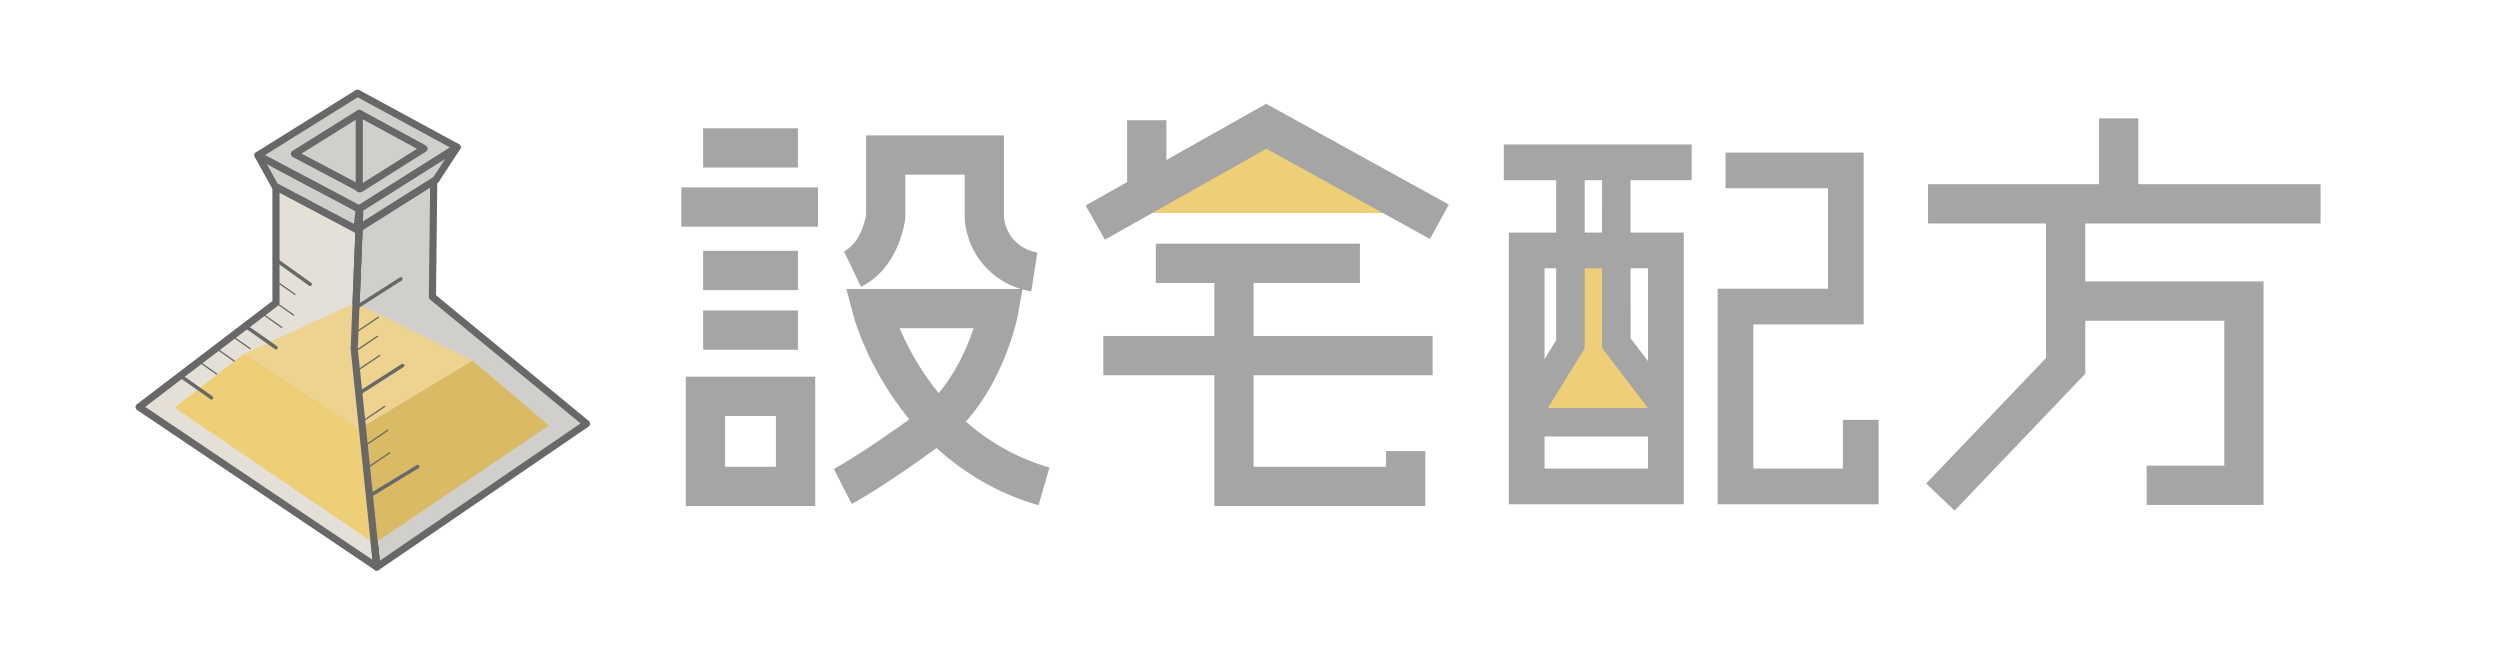 <svg xmlns="http://www.w3.org/2000/svg" viewBox="0 0 700.08 187.84"><defs><style>.cls-1{fill:#4c4c4c;opacity:0;}.cls-2{fill:#eece77;}.cls-3,.cls-8,.cls-9{fill:#d0cfcb;}.cls-3,.cls-4,.cls-7,.cls-8,.cls-9{stroke:#686868;}.cls-3,.cls-4,.cls-8,.cls-9{stroke-linecap:round;stroke-linejoin:round;}.cls-3,.cls-4,.cls-7{stroke-width:2px;}.cls-4{fill:#e4e0d7;}.cls-5{fill:#dbba65;}.cls-6{fill:#eed390;}.cls-10,.cls-11,.cls-12,.cls-7{fill:none;stroke-miterlimit:10;}.cls-9{stroke-width:0.37px;}.cls-10,.cls-11,.cls-12{stroke:#a5a5a5;}.cls-10{stroke-width:11px;}.cls-11{stroke-width:10px;}.cls-12{stroke-width:8px;}</style></defs><g id="house"><rect class="cls-1" x="-0.5" width="700.59" height="187.84"/></g><g id="cube"><polygon class="cls-2" points="439.77 70.13 451.08 70.13 451.08 94.08 466.49 114.23 429.96 114.23 439.77 96.41 439.77 70.13"/><polygon class="cls-2" points="308.96 59.65 398.63 59.65 353.62 35.71 308.96 59.65"/><polygon class="cls-3" points="100.77 58.41 100.55 63.87 100.76 58.41 100.77 58.41"/><polygon class="cls-3" points="117.55 47.82 100.77 58.41 100.92 54.44 114.16 45.98 121.56 41.26 121.51 45.32 117.55 47.82"/><polygon class="cls-3" points="164.24 118.64 105.52 158.79 99.19 97.73 100.55 63.87 121.46 50.69 121.09 83.13 164.24 118.64"/><polygon class="cls-4" points="82.29 48.81 77.28 46.16 77.28 42.3 85.76 46.65 100.92 54.44 100.77 58.41 100.6 58.51 82.29 48.81"/><polygon class="cls-4" points="105.52 158.79 38.95 113.99 77.28 84.78 77.28 52.28 99.93 64.26 100.55 63.87 99.19 97.73 105.52 158.79"/><polygon class="cls-3" points="76.99 52.12 72.23 43.49 77.28 46.16 82.29 48.81 100.6 58.51 100.77 58.41 100.55 63.87 99.93 64.26 76.99 52.12"/><polygon class="cls-3" points="114.16 45.98 117.55 47.82 100.77 58.41 100.76 58.41 100.6 58.51 82.29 48.81 85.76 46.65 87.34 45.66 99.54 38.05 112.9 45.3 114.16 45.98"/><polygon class="cls-3" points="122.09 50.29 121.46 50.69 121.46 49.94 122.09 50.29"/><polygon class="cls-3" points="128.01 41.23 121.51 45.32 117.55 47.82 100.77 58.41 100.76 58.41 100.6 58.51 82.29 48.81 77.28 46.16 72.23 43.49 100.12 26.09 128.01 41.23"/><polygon class="cls-3" points="82.45 43.08 100.91 52.85 118.75 41.6 100.6 31.75 82.45 43.08"/><polygon class="cls-3" points="121.46 50.69 100.55 63.87 100.77 58.41 117.55 47.82 121.51 45.32 128.01 41.23 122.09 50.29 121.46 50.69"/><line class="cls-3" x1="100.6" y1="58.51" x2="99.93" y2="64.26"/><line class="cls-3" x1="100.6" y1="31.75" x2="100.6" y2="52.85"/><polygon class="cls-2" points="68.49 98.99 48.87 114.15 104.83 152.19 100.77 119.97 68.49 98.99"/><polygon class="cls-5" points="132.31 100.97 153.71 119.14 104.83 152.19 100.77 119.97 132.31 100.97"/><polygon class="cls-6" points="68.49 98.99 99.54 84.78 132.31 100.97 100.77 119.97 68.49 98.99"/><polyline class="cls-7" points="100.55 63.87 99.19 97.73 105.52 158.8"/><line class="cls-8" x1="50.66" y1="105.37" x2="59.2" y2="111.37"/><line class="cls-9" x1="55.75" y1="101.29" x2="60.67" y2="104.74"/><line class="cls-9" x1="60.67" y1="97.64" x2="65.58" y2="101.1"/><line class="cls-9" x1="65.12" y1="94.19" x2="70.04" y2="97.64"/><line class="cls-9" x1="73.98" y1="88.24" x2="78.9" y2="91.69"/><line class="cls-9" x1="77.28" y1="84.78" x2="82.2" y2="88.24"/><line class="cls-9" x1="77.66" y1="78.98" x2="82.57" y2="82.43"/><line class="cls-8" x1="69.19" y1="91.66" x2="77.28" y2="97.35"/><line class="cls-8" x1="76.85" y1="72.47" x2="86.85" y2="79.6"/><line class="cls-8" x1="112.25" y1="78.1" x2="100.29" y2="85.75"/><line class="cls-8" x1="112.73" y1="102.37" x2="100.77" y2="110.02"/><line class="cls-8" x1="103.69" y1="138.74" x2="116.97" y2="130.66"/><line class="cls-9" x1="99.93" y1="98.07" x2="105.68" y2="94.19"/><line class="cls-9" x1="100.26" y1="92.68" x2="106.01" y2="88.8"/><line class="cls-9" x1="101.96" y1="117.69" x2="107.71" y2="113.82"/><line class="cls-9" x1="102.8" y1="124.39" x2="108.55" y2="120.51"/><line class="cls-9" x1="103.39" y1="130.66" x2="109.14" y2="126.79"/><line class="cls-9" x1="100.52" y1="103.46" x2="106.27" y2="99.58"/><line class="cls-10" x1="196.9" y1="41.42" x2="223.45" y2="41.42"/><line class="cls-10" x1="196.9" y1="75.74" x2="223.45" y2="75.74"/><line class="cls-10" x1="196.9" y1="92.44" x2="223.45" y2="92.44"/><line class="cls-10" x1="190.79" y1="57.98" x2="229.07" y2="57.98"/><rect class="cls-10" x="197.55" y="110.98" width="25.23" height="25.23"/><path class="cls-10" d="M238.71,75.33c8-3.83,9.32-14.68,9.32-14.68V43.42h27.61V61a16.61,16.61,0,0,0,14,15.15"/><path class="cls-10" d="M236,136.21s7.31-3.73,23.61-15.59S279.8,86.41,279.8,86.41H244.11s10,38.71,48.24,49.8"/><polyline class="cls-10" points="306.7 62.33 354.6 35.36 403.07 62.1"/><line class="cls-10" x1="323.67" y1="73.74" x2="380.82" y2="73.74"/><line class="cls-10" x1="308.96" y1="99.58" x2="401.18" y2="99.58"/><polyline class="cls-10" points="345.55 76.71 345.55 136.21 393.64 136.21 393.64 126.31"/><line class="cls-10" x1="321.13" y1="51.7" x2="321.13" y2="33.66"/><line class="cls-11" x1="421.11" y1="45.46" x2="473.73" y2="45.46"/><rect class="cls-11" x="427.52" y="70.13" width="38.98" height="66.08"/><polyline class="cls-12" points="439.77 50.41 439.77 96.41 427.52 116.27"/><polyline class="cls-12" points="452.6 50.41 452.62 96.09 466.49 114.23"/><line class="cls-12" x1="427.52" y1="118.24" x2="466.49" y2="118.24"/><polyline class="cls-11" points="483.21 47.72 516.89 47.72 516.89 85.85 485.99 85.85 485.99 136.21 521.07 136.21 521.07 117.58"/><line class="cls-10" x1="593.3" y1="33.15" x2="593.3" y2="55.43"/><polyline class="cls-10" points="539.91 57.08 581.33 57.08 649.83 57.08"/><polyline class="cls-10" points="578.44 57.08 578.44 84.31 578.44 102.47 543.37 139.19"/><polyline class="cls-10" points="578.44 84.31 628.37 84.31 628.37 135.89 601.14 135.89"/></g></svg>